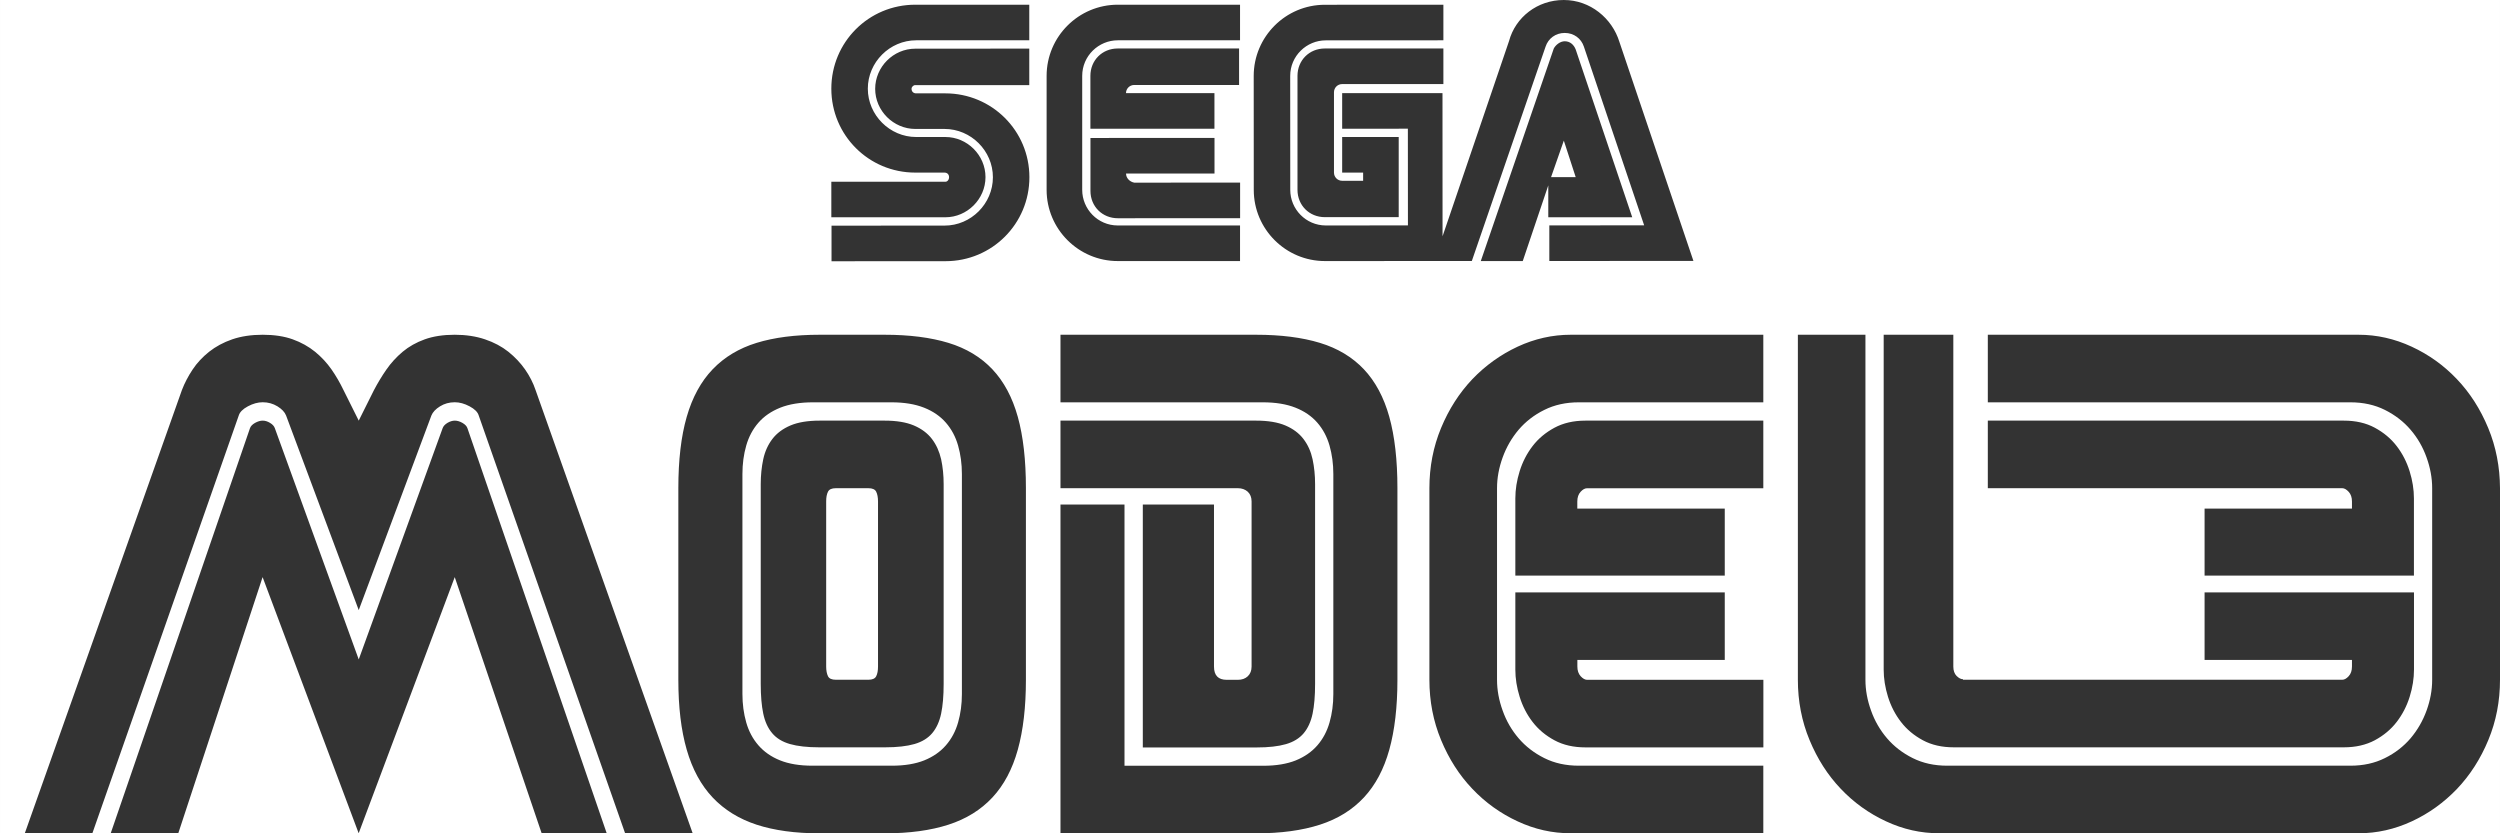 <?xml version="1.0" encoding="UTF-8" standalone="no"?>
<!-- Created with Inkscape (http://www.inkscape.org/) -->

<svg
   width="1500"
   height="500"
   viewBox="0 0 396.875 132.292"
   version="1.1"
   id="svg5"
   inkscape:version="1.2.2 (732a01da63, 2022-12-09)"
   xml:space="preserve"
   sodipodi:docname="model3.svg"
   xmlns:inkscape="http://www.inkscape.org/namespaces/inkscape"
   xmlns:sodipodi="http://sodipodi.sourceforge.net/DTD/sodipodi-0.dtd"
   xmlns="http://www.w3.org/2000/svg"
   xmlns:svg="http://www.w3.org/2000/svg"><rect x="0" y="0" width="396.875" height="132.292" fill="#333333" stroke="none"/><sodipodi:namedview
     id="namedview7"
     pagecolor="#000000"
     bordercolor="#111111"
     borderopacity="1"
     inkscape:showpageshadow="0"
     inkscape:pageopacity="0"
     inkscape:pagecheckerboard="1"
     inkscape:deskcolor="#d1d1d1"
     inkscape:document-units="mm"
     showgrid="false"
     inkscape:zoom="0.44378316"
     inkscape:cx="694.03264"
     inkscape:cy="369.54985"
     inkscape:window-width="1920"
     inkscape:window-height="1009"
     inkscape:window-x="-8"
     inkscape:window-y="-8"
     inkscape:window-maximized="1"
     inkscape:current-layer="layer1" /><defs
     id="defs2"><path
   id="SVGID_37_"
   d="M263.9,1002.2c13.5-0.7,27.7-3.4,41.2-7.4c6.7-2,18.2-6.7,35.8-14.2c14.8-6.1,27-10.8,37.8-13.5 c15.5-4,31.7-6.1,48.6-6.1c16.9,0,33.1,2,48.6,6.1c9.4,2.7,22.3,7.4,37.8,14.2c15.5,6.7,27.7,10.8,35.8,13.5 c14.2,4,28.3,6.1,43.2,5.4c21.6,0,41.8-6.1,60.7-18.2c16.2-10.8,32.4-25.6,49.3-45.9c10.8-12.8,25-32.4,43.2-58.7 c19.6-29.7,37.1-61.4,52-96.5c5.4-12.8,11.5-28.3,16.9-45.9c-10.8-4-22.3-10.1-35.1-18.9c-26.3-17.5-47.9-39.1-64.1-64.1 c-22.9-34.4-34.4-74.2-35.1-119.5c0-37.1,8.8-72.9,27-105.3c12.8-22.9,30.4-43.9,51.3-62.8c9.4-8.8,19.6-16.2,30.4-22.9 c-25.6-37.8-60.1-64.8-102.6-81.7c-24.3-9.4-51.3-15.5-81-17.5c-15.5-1.3-31.7-0.7-47.9,2c-13.5,2-28.3,6.1-43.9,10.8 c-10.1,4-22.9,8.8-39.1,14.8c-16.2,6.7-27.7,10.8-33.7,12.8c-10.8,3.4-20.2,5.4-27,5.4c-8.8,0-20.2-2-33.7-6.7 c-4-1.3-16.9-6.7-39.8-15.5c-17.5-6.7-32.4-12.1-44.5-15.5c-16.9-4-32.4-6.1-47.2-6.1c-42.5,0.7-81.7,12.1-118.8,35.1 c-37.1,22.3-66.1,52.6-87.7,91.1C14.2,418.4,0,475.8,0,541.3C0,600,10.1,660,31,722.8c18.9,57.4,43.9,108,74.2,151.8 c17.5,26.3,32.4,46.6,44.5,60.7c17.5,21.6,35.1,37.1,52,47.9C222,996.1,242.3,1002.2,263.9,1002.2z" /><path
   id="SVGID_39_"
   d="M263.9,1002.2c13.5-0.7,27.7-3.4,41.2-7.4c6.7-2,18.2-6.7,35.8-14.2c14.8-6.1,27-10.8,37.8-13.5 c15.5-4,31.7-6.1,48.6-6.1c16.9,0,33.1,2,48.6,6.1c9.4,2.7,22.3,7.4,37.8,14.2c15.5,6.7,27.7,10.8,35.8,13.5 c14.2,4,28.3,6.1,43.2,5.4c21.6,0,41.8-6.1,60.7-18.2c16.2-10.8,32.4-25.6,49.3-45.9c10.8-12.8,25-32.4,43.2-58.7 c19.6-29.7,37.1-61.4,52-96.5c5.4-12.8,11.5-28.3,16.9-45.9c-10.8-4-22.3-10.1-35.1-18.9c-26.3-17.5-47.9-39.1-64.1-64.1 c-22.9-34.4-34.4-74.2-35.1-119.5c0-37.1,8.8-72.9,27-105.3c12.8-22.9,30.4-43.9,51.3-62.8c9.4-8.8,19.6-16.2,30.4-22.9 c-25.6-37.8-60.1-64.8-102.6-81.7c-24.3-9.4-51.3-15.5-81-17.5c-15.5-1.3-31.7-0.7-47.9,2c-13.5,2-28.3,6.1-43.9,10.8 c-10.1,4-22.9,8.8-39.1,14.8c-16.2,6.7-27.7,10.8-33.7,12.8c-10.8,3.4-20.2,5.4-27,5.4c-8.8,0-20.2-2-33.7-6.7 c-4-1.3-16.9-6.7-39.8-15.5c-17.5-6.7-32.4-12.1-44.5-15.5c-16.9-4-32.4-6.1-47.2-6.1c-42.5,0.7-81.7,12.1-118.8,35.1 c-37.1,22.3-66.1,52.6-87.7,91.1C14.2,418.4,0,475.8,0,541.3C0,600,10.1,660,31,722.8c18.9,57.4,43.9,108,74.2,151.8 c17.5,26.3,32.4,46.6,44.5,60.7c17.5,21.6,35.1,37.1,52,47.9C222,996.1,242.3,1002.2,263.9,1002.2z" /><path
   id="SVGID_41_"
   d="M263.9,1002.2c13.5-0.7,27.7-3.4,41.2-7.4c6.7-2,18.2-6.7,35.8-14.2c14.8-6.1,27-10.8,37.8-13.5 c15.5-4,31.7-6.1,48.6-6.1c16.9,0,33.1,2,48.6,6.1c9.4,2.7,22.3,7.4,37.8,14.2c15.5,6.7,27.7,10.8,35.8,13.5 c14.2,4,28.3,6.1,43.2,5.4c21.6,0,41.8-6.1,60.7-18.2c16.2-10.8,32.4-25.6,49.3-45.9c10.8-12.8,25-32.4,43.2-58.7 c19.6-29.7,37.1-61.4,52-96.5c5.4-12.8,11.5-28.3,16.9-45.9c-10.8-4-22.3-10.1-35.1-18.9c-26.3-17.5-47.9-39.1-64.1-64.1 c-22.9-34.4-34.4-74.2-35.1-119.5c0-37.1,8.8-72.9,27-105.3c12.8-22.9,30.4-43.9,51.3-62.8c9.4-8.8,19.6-16.2,30.4-22.9 c-25.6-37.8-60.1-64.8-102.6-81.7c-24.3-9.4-51.3-15.5-81-17.5c-15.5-1.3-31.7-0.7-47.9,2c-13.5,2-28.3,6.1-43.9,10.8 c-10.1,4-22.9,8.8-39.1,14.8c-16.2,6.7-27.7,10.8-33.7,12.8c-10.8,3.4-20.2,5.4-27,5.4c-8.8,0-20.2-2-33.7-6.7 c-4-1.3-16.9-6.7-39.8-15.5c-17.5-6.7-32.4-12.1-44.5-15.5c-16.9-4-32.4-6.1-47.2-6.1c-42.5,0.7-81.7,12.1-118.8,35.1 c-37.1,22.3-66.1,52.6-87.7,91.1C14.2,418.4,0,475.8,0,541.3C0,600,10.1,660,31,722.8c18.9,57.4,43.9,108,74.2,151.8 c17.5,26.3,32.4,46.6,44.5,60.7c17.5,21.6,35.1,37.1,52,47.9C222,996.1,242.3,1002.2,263.9,1002.2z" /><path
   id="SVGID_43_"
   d="M263.9,1002.2c13.5-0.7,27.7-3.4,41.2-7.4c6.7-2,18.2-6.7,35.8-14.2c14.8-6.1,27-10.8,37.8-13.5 c15.5-4,31.7-6.1,48.6-6.1c16.9,0,33.1,2,48.6,6.1c9.4,2.7,22.3,7.4,37.8,14.2c15.5,6.7,27.7,10.8,35.8,13.5 c14.2,4,28.3,6.1,43.2,5.4c21.6,0,41.8-6.1,60.7-18.2c16.2-10.8,32.4-25.6,49.3-45.9c10.8-12.8,25-32.4,43.2-58.7 c19.6-29.7,37.1-61.4,52-96.5c5.4-12.8,11.5-28.3,16.9-45.9c-10.8-4-22.3-10.1-35.1-18.9c-26.3-17.5-47.9-39.1-64.1-64.1 c-22.9-34.4-34.4-74.2-35.1-119.5c0-37.1,8.8-72.9,27-105.3c12.8-22.9,30.4-43.9,51.3-62.8c9.4-8.8,19.6-16.2,30.4-22.9 c-25.6-37.8-60.1-64.8-102.6-81.7c-24.3-9.4-51.3-15.5-81-17.5c-15.5-1.3-31.7-0.7-47.9,2c-13.5,2-28.3,6.1-43.9,10.8 c-10.1,4-22.9,8.8-39.1,14.8c-16.2,6.7-27.7,10.8-33.7,12.8c-10.8,3.4-20.2,5.4-27,5.4c-8.8,0-20.2-2-33.7-6.7 c-4-1.3-16.9-6.7-39.8-15.5c-17.5-6.7-32.4-12.1-44.5-15.5c-16.9-4-32.4-6.1-47.2-6.1c-42.5,0.7-81.7,12.1-118.8,35.1 c-37.1,22.3-66.1,52.6-87.7,91.1C14.2,418.4,0,475.8,0,541.3C0,600,10.1,660,31,722.8c18.9,57.4,43.9,108,74.2,151.8 c17.5,26.3,32.4,46.6,44.5,60.7c17.5,21.6,35.1,37.1,52,47.9C222,996.1,242.3,1002.2,263.9,1002.2z" /><path
   id="SVGID_45_"
   d="M263.9,1002.2c13.5-0.7,27.7-3.4,41.2-7.4c6.7-2,18.2-6.7,35.8-14.2c14.8-6.1,27-10.8,37.8-13.5 c15.5-4,31.7-6.1,48.6-6.1c16.9,0,33.1,2,48.6,6.1c9.4,2.7,22.3,7.4,37.8,14.2c15.5,6.7,27.7,10.8,35.8,13.5 c14.2,4,28.3,6.1,43.2,5.4c21.6,0,41.8-6.1,60.7-18.2c16.2-10.8,32.4-25.6,49.3-45.9c10.8-12.8,25-32.4,43.2-58.7 c19.6-29.7,37.1-61.4,52-96.5c5.4-12.8,11.5-28.3,16.9-45.9c-10.8-4-22.3-10.1-35.1-18.9c-26.3-17.5-47.9-39.1-64.1-64.1 c-22.9-34.4-34.4-74.2-35.1-119.5c0-37.1,8.8-72.9,27-105.3c12.8-22.9,30.4-43.9,51.3-62.8c9.4-8.8,19.6-16.2,30.4-22.9 c-25.6-37.8-60.1-64.8-102.6-81.7c-24.3-9.4-51.3-15.5-81-17.5c-15.5-1.3-31.7-0.7-47.9,2c-13.5,2-28.3,6.1-43.9,10.8 c-10.1,4-22.9,8.8-39.1,14.8c-16.2,6.7-27.7,10.8-33.7,12.8c-10.8,3.4-20.2,5.4-27,5.4c-8.8,0-20.2-2-33.7-6.7 c-4-1.3-16.9-6.7-39.8-15.5c-17.5-6.7-32.4-12.1-44.5-15.5c-16.9-4-32.4-6.1-47.2-6.1c-42.5,0.7-81.7,12.1-118.8,35.1 c-37.1,22.3-66.1,52.6-87.7,91.1C14.2,418.4,0,475.8,0,541.3C0,600,10.1,660,31,722.8c18.9,57.4,43.9,108,74.2,151.8 c17.5,26.3,32.4,46.6,44.5,60.7c17.5,21.6,35.1,37.1,52,47.9C222,996.1,242.3,1002.2,263.9,1002.2z" /><path
   id="SVGID_47_"
   d="M263.9,1002.2c13.5-0.7,27.7-3.4,41.2-7.4c6.7-2,18.2-6.7,35.8-14.2c14.8-6.1,27-10.8,37.8-13.5 c15.5-4,31.7-6.1,48.6-6.1c16.9,0,33.1,2,48.6,6.1c9.4,2.7,22.3,7.4,37.8,14.2c15.5,6.7,27.7,10.8,35.8,13.5 c14.2,4,28.3,6.1,43.2,5.4c21.6,0,41.8-6.1,60.7-18.2c16.2-10.8,32.4-25.6,49.3-45.9c10.8-12.8,25-32.4,43.2-58.7 c19.6-29.7,37.1-61.4,52-96.5c5.4-12.8,11.5-28.3,16.9-45.9c-10.8-4-22.3-10.1-35.1-18.9c-26.3-17.5-47.9-39.1-64.1-64.1 c-22.9-34.4-34.4-74.2-35.1-119.5c0-37.1,8.8-72.9,27-105.3c12.8-22.9,30.4-43.9,51.3-62.8c9.4-8.8,19.6-16.2,30.4-22.9 c-25.6-37.8-60.1-64.8-102.6-81.7c-24.3-9.4-51.3-15.5-81-17.5c-15.5-1.3-31.7-0.7-47.9,2c-13.5,2-28.3,6.1-43.9,10.8 c-10.1,4-22.9,8.8-39.1,14.8c-16.2,6.7-27.7,10.8-33.7,12.8c-10.8,3.4-20.2,5.4-27,5.4c-8.8,0-20.2-2-33.7-6.7 c-4-1.3-16.9-6.7-39.8-15.5c-17.5-6.7-32.4-12.1-44.5-15.5c-16.9-4-32.4-6.1-47.2-6.1c-42.5,0.7-81.7,12.1-118.8,35.1 c-37.1,22.3-66.1,52.6-87.7,91.1C14.2,418.4,0,475.8,0,541.3C0,600,10.1,660,31,722.8c18.9,57.4,43.9,108,74.2,151.8 c17.5,26.3,32.4,46.6,44.5,60.7c17.5,21.6,35.1,37.1,52,47.9C222,996.1,242.3,1002.2,263.9,1002.2z" />
	
		<linearGradient
   id="SVGID_15_"
   gradientUnits="userSpaceOnUse"
   x1="-82"
   y1="224.5"
   x2="-82"
   y2="151.5"
   gradientTransform="matrix(1,0,0,-1,654,325)">
		<stop
   offset="0"
   style="stop-color:#7ED3F7"
   id="stop160" />
		<stop
   offset="1"
   style="stop-color:#003D7E"
   id="stop162" />
	</linearGradient>
	
	

	
		<linearGradient
   id="SVGID_14_"
   gradientUnits="userSpaceOnUse"
   x1="-24"
   y1="311.5"
   x2="-24"
   y2="238"
   gradientTransform="matrix(1,0,0,-1,654,325)">
		<stop
   offset="0"
   style="stop-color:#7ED3F7"
   id="stop149" />
		<stop
   offset="1"
   style="stop-color:#003D7E"
   id="stop151" />
	</linearGradient>
	
	

	
		<linearGradient
   id="SVGID_13_"
   gradientUnits="userSpaceOnUse"
   x1="-208.333"
   y1="311.5"
   x2="-208.333"
   y2="238"
   gradientTransform="matrix(1,0,0,-1,654,325)">
		<stop
   offset="0"
   style="stop-color:#7ED3F7"
   id="stop138" />
		<stop
   offset="1"
   style="stop-color:#003D7E"
   id="stop140" />
	</linearGradient>
	
	

	
		<linearGradient
   id="SVGID_12_"
   gradientUnits="userSpaceOnUse"
   x1="-369.75"
   y1="311.5"
   x2="-369.75"
   y2="238"
   gradientTransform="matrix(1,0,0,-1,654,325)">
		<stop
   offset="0"
   style="stop-color:#7ED3F7"
   id="stop127" />
		<stop
   offset="1"
   style="stop-color:#003D7E"
   id="stop129" />
	</linearGradient>
	
	

	
		<linearGradient
   id="SVGID_11_"
   gradientUnits="userSpaceOnUse"
   x1="-403"
   y1="311.5"
   x2="-403"
   y2="238"
   gradientTransform="matrix(1,0,0,-1,654,325)">
		<stop
   offset="0"
   style="stop-color:#7ED3F7"
   id="stop116" />
		<stop
   offset="1"
   style="stop-color:#003D7E"
   id="stop118" />
	</linearGradient>
	
	

	
	

		
			<linearGradient
   id="SVGID_10_"
   gradientUnits="userSpaceOnUse"
   x1="-498.5"
   y1="311.847"
   x2="-498.5"
   y2="236.837"
   gradientTransform="matrix(1,0,0,-1,654,325)">
			<stop
   offset="0"
   style="stop-color:#7ED3F7"
   id="stop101" />
			<stop
   offset="1"
   style="stop-color:#003D7E"
   id="stop103" />
		</linearGradient>
		
	
		
	
	
		<linearGradient
   id="SVGID_9_"
   gradientUnits="userSpaceOnUse"
   x1="-303.917"
   y1="311.5"
   x2="-303.917"
   y2="238"
   gradientTransform="matrix(1,0,0,-1,654,325)">
		<stop
   offset="0"
   style="stop-color:#7ED3F7"
   id="stop90" />
		<stop
   offset="1"
   style="stop-color:#003D7E"
   id="stop92" />
	</linearGradient>
	
	

	
		<linearGradient
   id="SVGID_8_"
   gradientUnits="userSpaceOnUse"
   x1="-274.917"
   y1="224.5"
   x2="-274.917"
   y2="151.5"
   gradientTransform="matrix(1,0,0,-1,654,325)">
		<stop
   offset="0"
   style="stop-color:#7ED3F7"
   id="stop79" />
		<stop
   offset="1"
   style="stop-color:#003D7E"
   id="stop81" />
	</linearGradient>
	
	

	
		<linearGradient
   id="SVGID_7_"
   gradientUnits="userSpaceOnUse"
   x1="-593.417"
   y1="311.5"
   x2="-593.417"
   y2="238"
   gradientTransform="matrix(1,0,0,-1,654,325)">
		<stop
   offset="0"
   style="stop-color:#7ED3F7"
   id="stop68" />
		<stop
   offset="1"
   style="stop-color:#003D7E"
   id="stop70" />
	</linearGradient>
	
	

	
		<linearGradient
   id="SVGID_6_"
   gradientUnits="userSpaceOnUse"
   x1="-308.75"
   y1="224.5"
   x2="-308.75"
   y2="151.5"
   gradientTransform="matrix(1,0,0,-1,654,325)">
		<stop
   offset="0"
   style="stop-color:#7ED3F7"
   id="stop57" />
		<stop
   offset="1"
   style="stop-color:#003D7E"
   id="stop59" />
	</linearGradient>
	
	

		
		
		
		
		
		
		
		
		
	
		
	
			
			
			
			
			
			
			
			
			
		
				
				
				
				
			</defs><g
     inkscape:label="Layer 1"
     inkscape:groupmode="layer"
     id="layer1"><path
       id="rect231"
       style="fill:#ffffff;stroke-width:0.8;stroke-linecap:square;paint-order:fill markers stroke"
       d="M 0 0 L 0 132.292 L 130.111 132.292 C 126.242 132.292 122.906 131.831 120.112 130.92 C 117.317 129.999 114.984 128.566 113.131 126.601 C 111.278 124.636 109.907 122.108 109.017 119.017 C 108.126 115.925 107.686 112.22 107.686 107.922 L 107.686 77.502 C 107.686 73.039 108.126 69.263 109.017 66.172 C 109.907 63.081 111.278 60.562 113.131 58.628 C 114.984 56.693 117.317 55.291 120.112 54.431 C 122.906 53.572 126.242 53.142 130.111 53.142 L 140.439 53.142 C 144.359 53.142 147.737 53.572 150.562 54.431 C 153.387 55.291 155.71 56.693 157.542 58.628 C 159.364 60.562 160.715 63.081 161.575 66.172 C 162.435 69.263 162.864 73.039 162.864 77.502 L 162.864 107.922 C 162.864 112.231 162.435 115.925 161.575 119.017 C 160.715 122.108 159.374 124.636 157.542 126.601 C 155.71 128.566 153.387 130.009 150.562 130.92 C 147.737 131.831 144.369 132.292 140.439 132.292 L 168.351 132.292 L 168.351 80.091 L 178.514 80.091 L 178.514 121.565 L 200.541 121.565 C 202.578 121.565 204.297 121.279 205.7 120.716 C 207.102 120.142 208.238 119.354 209.128 118.331 C 210.019 117.307 210.663 116.099 211.063 114.697 C 211.462 113.305 211.667 111.801 211.667 110.183 L 211.667 75.25 C 211.667 73.643 211.462 72.138 211.063 70.736 C 210.663 69.334 210.019 68.126 209.128 67.103 C 208.238 66.079 207.081 65.281 205.659 64.718 C 204.236 64.155 202.506 63.868 200.459 63.868 L 168.351 63.868 L 168.351 53.142 L 199.415 53.142 C 203.335 53.142 206.713 53.572 209.538 54.431 C 212.363 55.291 214.686 56.693 216.518 58.628 C 218.34 60.562 219.691 63.081 220.551 66.172 C 221.411 69.263 221.841 73.039 221.841 77.502 L 221.841 107.922 C 221.841 112.231 221.411 115.925 220.551 119.017 C 219.691 122.108 218.35 124.636 216.518 126.601 C 214.686 128.566 212.363 130.009 209.538 130.92 C 206.713 131.831 203.346 132.292 199.415 132.292 L 396.875 132.292 L 396.875 107.922 C 396.875 111.309 396.261 114.492 395.022 117.481 C 393.784 120.47 392.126 123.049 390.058 125.229 C 387.981 127.399 385.586 129.129 382.873 130.388 C 380.151 131.647 377.346 132.281 374.439 132.281 L 334.767 132.281 L 307.848 132.281 C 304.941 132.281 302.127 131.657 299.414 130.388 C 296.692 129.129 294.297 127.409 292.229 125.229 C 290.151 123.049 288.503 120.47 287.265 117.481 C 286.026 114.492 285.412 111.309 285.412 107.922 L 285.412 53.142 L 296.139 53.142 L 296.139 107.922 C 296.139 109.539 296.436 111.166 297.029 112.803 C 297.613 114.451 298.462 115.915 299.568 117.205 C 300.673 118.494 302.024 119.539 303.641 120.347 C 305.259 121.156 307.08 121.555 309.127 121.555 L 338.411 121.555 L 373.119 121.555 C 375.166 121.555 376.988 121.156 378.605 120.347 C 380.222 119.549 381.573 118.494 382.678 117.205 C 383.774 115.905 384.623 114.441 385.217 112.803 C 385.81 111.166 386.107 109.539 386.107 107.922 L 386.107 77.502 C 386.107 75.885 385.81 74.258 385.217 72.62 C 384.633 70.972 383.784 69.508 382.678 68.219 C 381.573 66.929 380.222 65.885 378.605 65.076 C 376.988 64.268 375.166 63.868 373.119 63.868 L 315.566 63.868 L 315.566 53.142 L 374.418 53.142 C 377.325 53.142 380.14 53.776 382.853 55.035 C 385.575 56.294 387.97 58.014 390.038 60.194 C 392.115 62.374 393.763 64.953 395.002 67.942 C 396.24 70.931 396.855 74.114 396.875 77.502 L 396.875 0 L 248.248 0 C 252.444 0 255.924 2.896 257.081 6.653 L 268.831 41.422 L 245.955 41.433 L 245.955 35.783 L 261.011 35.772 L 251.441 7.4 C 251.011 6.1 249.845 5.23 248.401 5.23 C 246.958 5.23 245.791 6.1 245.361 7.4 L 233.652 41.433 L 210.336 41.443 C 204.113 41.443 199.036 36.376 199.036 30.153 L 199.026 12.057 C 199.026 5.834 204.092 0.758 210.315 0.758 L 229.138 0.747 L 229.138 6.397 L 210.459 6.407 C 207.419 6.407 204.819 8.874 204.819 12.057 L 204.829 30.153 C 204.829 33.193 207.296 35.793 210.479 35.793 L 223.509 35.783 L 223.499 20.43 L 213.069 20.44 L 213.069 14.79 L 228.995 14.78 L 229.005 37.512 L 239.558 6.52 C 240.571 2.753 244.051 0 248.248 0 L 0 0 z M 145.301 0.747 L 163.397 0.747 L 163.397 6.397 L 145.444 6.397 C 141.247 6.397 137.767 9.877 137.767 14.074 C 137.767 18.27 141.247 21.75 145.444 21.75 L 150.081 21.75 C 153.551 21.75 156.447 24.637 156.447 28.117 C 156.447 31.597 153.55 34.493 150.07 34.493 L 131.974 34.493 L 131.974 28.854 L 150.081 28.854 C 150.378 28.854 150.664 28.556 150.664 28.126 C 150.664 27.686 150.367 27.4 149.938 27.4 L 145.301 27.4 C 137.911 27.4 131.974 21.463 131.974 14.074 C 131.974 6.684 137.911 0.747 145.301 0.747 z M 177.45 0.747 L 196.856 0.747 L 196.856 6.397 L 177.45 6.397 C 174.41 6.397 171.8 8.864 171.8 12.047 L 171.8 30.143 C 171.8 33.183 174.257 35.793 177.45 35.793 L 196.856 35.793 L 196.856 41.443 L 177.45 41.443 C 171.217 41.443 166.15 36.366 166.15 30.143 L 166.15 12.047 C 166.15 5.813 171.227 0.747 177.45 0.747 z M 248.401 6.551 C 249.271 6.551 249.855 7.124 250.141 7.851 L 259.118 34.493 L 245.791 34.493 L 245.791 29.427 L 241.738 41.443 L 235.075 41.443 L 246.661 7.707 C 246.958 7.134 247.675 6.551 248.401 6.551 z M 177.44 7.697 L 196.703 7.697 L 196.703 13.49 L 180.049 13.49 C 179.333 13.49 178.75 14.074 178.75 14.79 L 192.793 14.79 L 192.793 20.44 L 173.1 20.44 L 173.1 12.037 C 173.1 9.581 174.973 7.697 177.44 7.697 z M 210.316 7.697 L 229.138 7.697 L 229.138 13.347 L 213.069 13.347 C 212.342 13.347 211.769 13.93 211.769 14.647 L 211.769 27.4 C 211.769 28.116 212.342 28.7 213.069 28.7 L 216.396 28.7 L 216.396 27.4 L 213.069 27.4 L 213.069 21.75 L 222.045 21.75 L 222.045 34.473 L 210.316 34.473 C 207.859 34.473 205.976 32.6 205.976 30.133 L 205.976 12.037 C 205.976 9.581 207.849 7.697 210.316 7.697 z M 163.397 7.717 L 163.397 13.511 L 145.29 13.511 C 144.994 13.511 144.707 13.808 144.707 14.094 C 144.707 14.534 145.004 14.821 145.434 14.821 L 150.07 14.821 C 157.46 14.821 163.417 20.757 163.417 28.137 C 163.417 35.516 157.491 41.463 150.101 41.463 L 132.005 41.473 L 132.005 35.824 L 149.958 35.813 C 154.154 35.813 157.624 32.333 157.624 28.137 C 157.624 23.94 154.144 20.471 149.947 20.471 L 145.311 20.471 C 141.831 20.471 138.934 17.584 138.934 14.104 C 138.934 10.624 141.821 7.728 145.301 7.728 L 163.397 7.717 z M 192.803 21.893 L 192.803 27.543 L 178.76 27.553 C 178.76 28.27 179.333 28.853 180.06 28.997 L 196.867 28.986 L 196.867 34.636 L 177.46 34.646 C 174.993 34.646 173.11 32.773 173.11 30.307 L 173.11 21.904 L 192.803 21.893 z M 248.258 22.323 L 246.231 28.117 L 250.141 28.117 L 248.258 22.323 z M 41.709 53.142 C 43.541 53.142 45.128 53.387 46.468 53.869 C 47.809 54.35 48.997 55.015 50.02 55.844 C 51.044 56.683 51.913 57.625 52.64 58.669 C 53.367 59.713 53.991 60.808 54.534 61.934 L 56.949 66.775 L 59.365 61.934 C 59.958 60.808 60.614 59.713 61.34 58.669 C 62.067 57.615 62.927 56.683 63.92 55.844 C 64.912 55.015 66.09 54.35 67.431 53.869 C 68.771 53.387 70.358 53.142 72.19 53.142 C 73.961 53.142 75.567 53.387 76.99 53.869 C 78.423 54.35 79.662 55.015 80.706 55.844 C 81.75 56.683 82.64 57.625 83.367 58.669 C 84.094 59.713 84.646 60.808 85.025 61.934 L 109.958 132.271 L 99.232 132.271 L 75.997 65.957 C 75.834 65.414 75.352 64.933 74.544 64.503 C 73.735 64.073 72.958 63.858 72.2 63.858 C 71.33 63.858 70.552 64.073 69.856 64.503 C 69.16 64.933 68.7 65.424 68.485 65.957 L 56.949 96.857 L 45.414 65.957 C 45.199 65.414 44.739 64.933 44.043 64.503 C 43.337 64.073 42.559 63.858 41.699 63.858 C 40.941 63.858 40.163 64.073 39.355 64.503 C 38.546 64.933 38.065 65.424 37.902 65.957 L 14.667 132.271 L 3.941 132.271 L 28.874 61.934 C 29.304 60.808 29.877 59.713 30.573 58.669 C 31.269 57.615 32.149 56.683 33.193 55.844 C 34.248 55.015 35.465 54.35 36.868 53.869 C 38.27 53.387 39.877 53.142 41.709 53.142 z M 249.353 53.142 L 279.926 53.142 L 279.926 63.868 L 250.643 63.868 C 248.596 63.868 246.774 64.268 245.157 65.076 C 243.539 65.874 242.188 66.929 241.083 68.219 C 239.988 69.518 239.138 70.982 238.545 72.62 C 237.951 74.258 237.654 75.885 237.654 77.502 L 237.654 107.922 C 237.654 109.539 237.951 111.166 238.545 112.803 C 239.128 114.451 239.978 115.915 241.083 117.205 C 242.188 118.494 243.539 119.539 245.157 120.347 C 246.774 121.156 248.596 121.555 250.643 121.555 L 279.926 121.555 L 279.926 132.281 L 249.353 132.281 C 246.446 132.281 243.632 131.657 240.919 130.388 C 238.197 129.129 235.802 127.409 233.734 125.229 C 231.656 123.049 230.008 120.47 228.77 117.481 C 227.532 114.492 226.917 111.309 226.917 107.922 L 226.917 77.502 C 226.917 74.114 227.532 70.931 228.77 67.942 C 230.008 64.953 231.667 62.374 233.734 60.194 C 235.812 58.024 238.207 56.305 240.919 55.035 C 243.632 53.776 246.446 53.142 249.353 53.142 z M 299.035 53.142 L 310.09 53.142 L 310.09 105.813 C 310.09 106.457 310.264 106.959 310.612 107.307 C 310.97 107.655 311.297 107.829 311.625 107.829 L 311.625 107.911 L 338.411 107.911 L 371.839 107.911 C 372.167 107.911 372.505 107.727 372.853 107.348 C 373.201 106.969 373.375 106.457 373.375 105.813 L 373.375 104.769 L 349.977 104.769 L 349.977 94.042 L 383.221 94.042 L 383.221 106.294 C 383.221 107.696 382.996 109.14 382.535 110.613 C 382.075 112.087 381.389 113.418 380.478 114.605 C 379.567 115.792 378.41 116.754 377.008 117.512 C 375.606 118.259 373.968 118.638 372.085 118.638 L 334.746 118.638 L 310.171 118.638 C 308.288 118.638 306.65 118.269 305.248 117.512 C 303.846 116.754 302.689 115.792 301.778 114.605 C 300.868 113.428 300.182 112.097 299.721 110.623 C 299.261 109.139 299.035 107.706 299.035 106.304 L 299.035 53.142 z M 129.068 63.868 C 127.031 63.868 125.291 64.155 123.868 64.718 C 122.445 65.291 121.289 66.079 120.398 67.103 C 119.508 68.126 118.863 69.334 118.464 70.736 C 118.064 72.128 117.86 73.633 117.86 75.25 L 117.86 110.173 C 117.86 111.78 118.064 113.285 118.464 114.687 C 118.863 116.089 119.508 117.297 120.398 118.32 C 121.289 119.344 122.425 120.142 123.827 120.705 C 125.219 121.268 126.938 121.555 128.985 121.555 L 135.281 121.555 L 141.575 121.555 C 143.612 121.555 145.331 121.268 146.734 120.705 C 148.136 120.132 149.272 119.344 150.162 118.32 C 151.053 117.297 151.698 116.089 152.097 114.687 C 152.496 113.295 152.701 111.79 152.701 110.173 L 152.701 75.25 C 152.701 73.643 152.496 72.138 152.097 70.736 C 151.698 69.334 151.053 68.126 150.162 67.103 C 149.272 66.079 148.116 65.281 146.693 64.718 C 145.27 64.155 143.54 63.868 141.493 63.868 L 129.068 63.868 z M 41.699 66.775 C 42.067 66.775 42.466 66.888 42.866 67.133 C 43.275 67.379 43.52 67.655 43.633 67.983 L 56.949 104.687 L 70.265 67.983 C 70.378 67.655 70.634 67.379 71.033 67.133 C 71.433 66.898 71.822 66.775 72.2 66.775 C 72.569 66.775 72.978 66.888 73.408 67.133 C 73.838 67.379 74.104 67.666 74.206 67.983 L 96.315 132.281 L 85.987 132.281 L 72.19 91.617 L 56.939 132.281 L 41.688 91.617 L 28.301 132.281 L 17.574 132.281 L 39.682 67.983 C 39.795 67.655 40.061 67.379 40.491 67.133 C 40.921 66.898 41.32 66.775 41.699 66.775 z M 130.122 66.775 L 135.281 66.775 L 140.439 66.775 C 142.322 66.775 143.868 67.031 145.075 67.543 C 146.283 68.055 147.245 68.771 147.941 69.682 C 148.637 70.593 149.119 71.668 149.405 72.906 C 149.671 74.145 149.804 75.455 149.804 76.857 L 149.804 108.566 C 149.804 110.449 149.671 112.026 149.405 113.285 C 149.139 114.543 148.668 115.578 147.993 116.386 C 147.317 117.185 146.376 117.768 145.168 118.116 C 143.96 118.464 142.414 118.638 140.531 118.638 L 130.04 118.638 C 128.157 118.638 126.611 118.464 125.403 118.116 C 124.195 117.768 123.254 117.195 122.579 116.386 C 121.903 115.588 121.432 114.554 121.166 113.285 C 120.9 112.026 120.767 110.449 120.767 108.566 L 120.767 76.857 C 120.767 75.465 120.9 74.145 121.166 72.906 C 121.432 71.668 121.923 70.593 122.619 69.682 C 123.315 68.771 124.278 68.055 125.485 67.543 C 126.693 67.031 128.238 66.775 130.122 66.775 z M 168.351 66.775 L 199.415 66.775 C 201.299 66.775 202.844 67.031 204.052 67.543 C 205.259 68.055 206.222 68.771 206.918 69.682 C 207.614 70.593 208.105 71.668 208.371 72.906 C 208.637 74.145 208.77 75.455 208.77 76.857 L 208.77 108.587 C 208.77 110.47 208.637 112.046 208.371 113.305 C 208.105 114.564 207.634 115.598 206.958 116.406 C 206.283 117.205 205.341 117.788 204.133 118.136 C 202.926 118.484 201.38 118.658 199.497 118.658 L 181.421 118.658 L 181.421 80.091 L 192.721 80.091 L 192.721 105.823 C 192.721 107.225 193.397 107.922 194.737 107.922 L 196.508 107.922 C 197.153 107.922 197.685 107.737 198.085 107.358 C 198.484 106.98 198.688 106.468 198.688 105.823 L 198.688 79.6 C 198.688 78.955 198.484 78.444 198.085 78.065 C 197.675 77.697 197.153 77.502 196.508 77.502 L 168.351 77.502 L 168.351 66.775 z M 251.687 66.775 L 279.926 66.775 L 279.926 77.512 L 251.932 77.512 C 251.605 77.512 251.267 77.697 250.919 78.075 C 250.571 78.454 250.397 78.966 250.397 79.611 L 250.397 80.736 L 273.806 80.736 L 273.806 91.381 L 240.561 91.381 L 240.561 79.119 C 240.561 77.717 240.786 76.284 241.247 74.8 C 241.707 73.326 242.393 71.995 243.304 70.808 C 244.215 69.621 245.372 68.659 246.774 67.901 C 248.166 67.154 249.804 66.775 251.687 66.775 z M 315.566 66.775 L 372.075 66.775 C 373.958 66.775 375.596 67.144 376.998 67.901 C 378.4 68.659 379.557 69.621 380.468 70.808 C 381.379 71.985 382.064 73.326 382.525 74.8 C 382.986 76.284 383.211 77.717 383.211 79.119 L 383.211 91.381 L 349.977 91.381 L 349.977 80.736 L 373.375 80.736 L 373.375 79.611 C 373.375 78.966 373.201 78.454 372.853 78.075 C 372.505 77.697 372.167 77.502 371.829 77.502 L 315.566 77.502 L 315.566 66.775 z M 132.691 77.502 C 132.046 77.502 131.626 77.686 131.442 78.065 C 131.248 78.444 131.155 78.955 131.155 79.6 L 131.155 105.813 C 131.155 106.457 131.258 106.969 131.442 107.348 C 131.626 107.727 132.046 107.911 132.691 107.911 L 137.849 107.911 C 138.494 107.911 138.914 107.727 139.098 107.348 C 139.292 106.969 139.385 106.457 139.385 105.813 L 139.385 79.6 C 139.385 78.955 139.282 78.444 139.098 78.065 C 138.914 77.686 138.494 77.502 137.849 77.502 L 132.691 77.502 z M 240.561 94.042 L 273.806 94.042 L 273.806 104.769 L 250.407 104.769 L 250.407 105.813 C 250.407 106.457 250.581 106.969 250.929 107.348 C 251.277 107.727 251.615 107.911 251.932 107.922 L 279.936 107.922 L 279.936 118.648 L 251.697 118.648 C 249.814 118.648 248.176 118.279 246.774 117.522 C 245.372 116.765 244.215 115.803 243.304 114.615 C 242.393 113.438 241.707 112.107 241.247 110.623 C 240.786 109.139 240.561 107.706 240.561 106.304 L 240.561 94.042 z " /><g
       id="g8119"
       transform="matrix(0.265,0,0,0.265,-400.552,46.03)" /></g><style
     type="text/css"
     id="style5697">
	.st0{fill:#E62229;}
	.st1{fill:#019B43;}
	.st2{fill:#FFFFFF;}
</style></svg>
